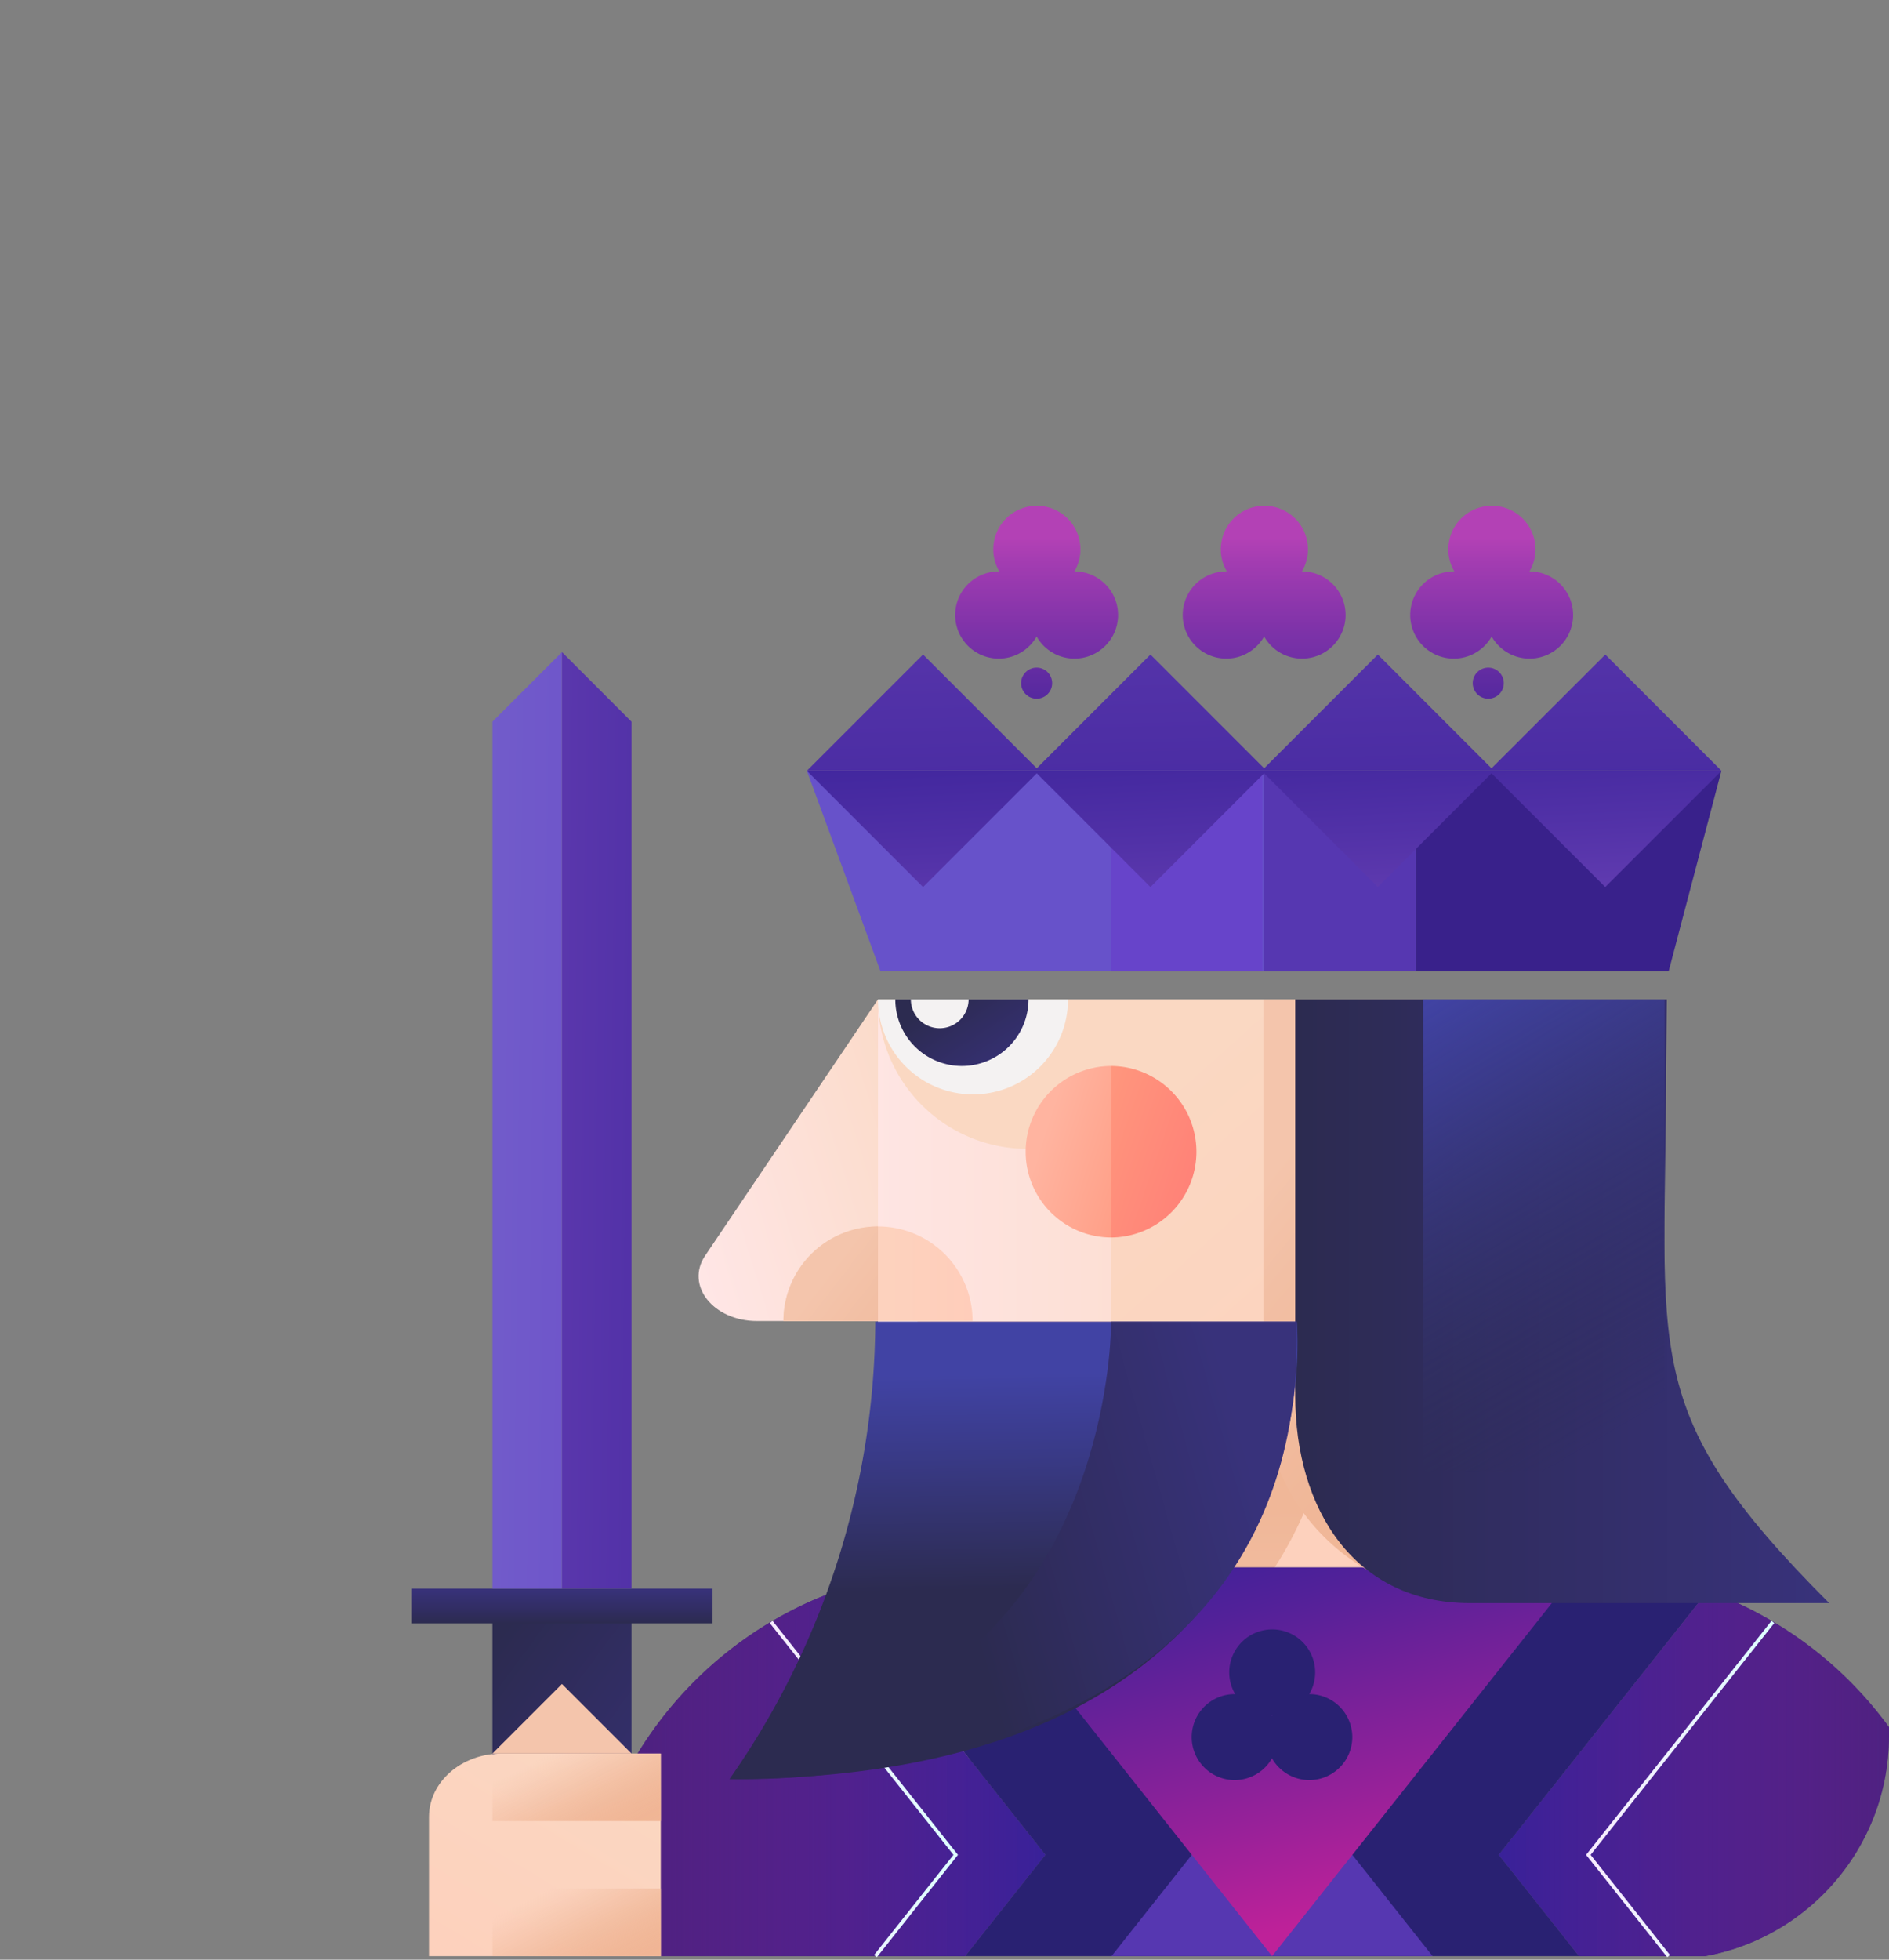 <svg xmlns="http://www.w3.org/2000/svg" xmlns:xlink="http://www.w3.org/1999/xlink" width="135" height="140" viewBox="0 0 135 140">
  <rect x="0" y="0" width="135" height="140" fill="#808080" stroke="none"/>
  <defs>
    <clipPath id="clip-path">
      <rect id="Rectangle_236" data-name="Rectangle 236" width="135" height="140" rx="16" transform="translate(-1457.173 666.263)" fill="none"/>
    </clipPath>
    <linearGradient id="linear-gradient" x1="-0.185" y1="1.109" x2="1.48" y2="0.253" gradientUnits="objectBoundingBox">
      <stop offset="0.176" stop-color="#ffe6e6"/>
      <stop offset="1" stop-color="#fad8c2"/>
    </linearGradient>
    <linearGradient id="linear-gradient-2" x1="-0.331" y1="0.5" x2="1" y2="0.5" xlink:href="#linear-gradient"/>
    <linearGradient id="linear-gradient-3" x1="0.452" y1="0.148" x2="1.163" y2="1.101" gradientUnits="objectBoundingBox">
      <stop offset="0" stop-color="#fad8c2"/>
      <stop offset="1" stop-color="#ffcdba"/>
    </linearGradient>
    <linearGradient id="linear-gradient-4" x1="0.507" y1="0.838" x2="0.491" y2="0.113" gradientUnits="objectBoundingBox">
      <stop offset="0.001" stop-color="#f4c5ac"/>
      <stop offset="0.176" stop-color="#f2bfa4"/>
      <stop offset="0.581" stop-color="#f0b798"/>
      <stop offset="1" stop-color="#f0b595"/>
    </linearGradient>
    <linearGradient id="linear-gradient-5" x1="12.785" y1="712.183" x2="61.969" y2="3563.684" gradientUnits="objectBoundingBox">
      <stop offset="0" stop-color="#392199"/>
      <stop offset="0.228" stop-color="#522199"/>
      <stop offset="0.711" stop-color="#942199"/>
      <stop offset="1" stop-color="#be2199"/>
    </linearGradient>
    <linearGradient id="linear-gradient-6" x1="-1723.358" y1="-3990.483" x2="1724.109" y2="3989.765" xlink:href="#linear-gradient-5"/>
    <linearGradient id="linear-gradient-7" x1="-25.816" y1="-1710.64" x2="23.369" y2="1486.497" xlink:href="#linear-gradient-5"/>
    <linearGradient id="linear-gradient-8" x1="-0.315" y1="0.5" x2="1" y2="0.5" gradientUnits="objectBoundingBox">
      <stop offset="0" stop-color="#be2199" stop-opacity="0"/>
      <stop offset="0.373" stop-color="#882199" stop-opacity="0.404"/>
      <stop offset="0.799" stop-color="#4f2199" stop-opacity="0.831"/>
      <stop offset="1" stop-color="#392199"/>
    </linearGradient>
    <linearGradient id="linear-gradient-9" y1="0.5" x2="1.315" y2="0.5" gradientUnits="objectBoundingBox">
      <stop offset="0" stop-color="#392199"/>
      <stop offset="0.201" stop-color="#4f2199" stop-opacity="0.831"/>
      <stop offset="0.627" stop-color="#882199" stop-opacity="0.404"/>
      <stop offset="1" stop-color="#be2199" stop-opacity="0"/>
    </linearGradient>
    <linearGradient id="linear-gradient-10" x1="-4327.388" y1="-20752.184" x2="-1289.974" y2="-6187.863" xlink:href="#linear-gradient-5"/>
    <linearGradient id="linear-gradient-11" x1="0.444" y1="-0.132" x2="0.837" y2="0.795" xlink:href="#linear-gradient-5"/>
    <linearGradient id="linear-gradient-12" y1="0.5" x2="1" y2="0.5" gradientUnits="objectBoundingBox">
      <stop offset="0" stop-color="#f8ecff"/>
      <stop offset="0.548" stop-color="#ebf5ff"/>
      <stop offset="1" stop-color="#dff"/>
    </linearGradient>
    <linearGradient id="linear-gradient-14" x1="0.294" y1="0.087" x2="0.839" y2="0.829" xlink:href="#linear-gradient-4"/>
    <linearGradient id="linear-gradient-15" x1="0" y1="0.5" x2="1" y2="0.5" xlink:href="#linear-gradient-3"/>
    <linearGradient id="linear-gradient-16" x1="-0.12" y1="0.236" x2="1.693" y2="1.505" gradientUnits="objectBoundingBox">
      <stop offset="0" stop-color="#ff967d"/>
      <stop offset="1" stop-color="#ff6f72"/>
    </linearGradient>
    <linearGradient id="linear-gradient-17" x1="2.333" y1="1.503" x2="0.055" y2="0.053" gradientUnits="objectBoundingBox">
      <stop offset="0.368" stop-color="#ff967d"/>
      <stop offset="0.884" stop-color="#ffb4a0"/>
    </linearGradient>
    <linearGradient id="linear-gradient-18" x1="0.068" y1="0.166" x2="3.087" y2="2.497" gradientUnits="objectBoundingBox">
      <stop offset="0.134" stop-color="#f4c5ac"/>
      <stop offset="0.286" stop-color="#f2bfa4"/>
      <stop offset="0.637" stop-color="#f0b798"/>
      <stop offset="1" stop-color="#f0b595"/>
    </linearGradient>
    <linearGradient id="linear-gradient-19" y1="0.5" x2="1" y2="0.5" gradientUnits="objectBoundingBox">
      <stop offset="0" stop-color="#2c2b50"/>
      <stop offset="0.394" stop-color="#312d62"/>
      <stop offset="1" stop-color="#38327b"/>
    </linearGradient>
    <linearGradient id="linear-gradient-20" x1="0.243" y1="0.148" x2="1.189" y2="0.87" xlink:href="#linear-gradient-19"/>
    <linearGradient id="linear-gradient-21" x1="0.812" y1="1.542" x2="0.322" y2="-0.095" gradientUnits="objectBoundingBox">
      <stop offset="0.351" stop-color="#2c2b50" stop-opacity="0"/>
      <stop offset="0.582" stop-color="#343470" stop-opacity="0.384"/>
      <stop offset="0.866" stop-color="#3d3e95" stop-opacity="0.827"/>
      <stop offset="0.999" stop-color="#4143a4"/>
    </linearGradient>
    <linearGradient id="linear-gradient-22" x1="0.136" y1="0.063" x2="1.254" y2="1.403" xlink:href="#linear-gradient-19"/>
    <linearGradient id="linear-gradient-23" x1="0.5" y1="1" x2="0.5" y2="0" xlink:href="#linear-gradient-19"/>
    <linearGradient id="linear-gradient-24" x1="-2.427" y1="0.1" x2="4.274" y2="1.015" gradientUnits="objectBoundingBox">
      <stop offset="0" stop-color="#7769ca"/>
      <stop offset="1" stop-color="#6744ca"/>
    </linearGradient>
    <linearGradient id="linear-gradient-25" x1="-2.088" y1="0.164" x2="5.231" y2="1.219" gradientUnits="objectBoundingBox">
      <stop offset="0" stop-color="#6941b5"/>
      <stop offset="0.451" stop-color="#5131a7"/>
      <stop offset="1" stop-color="#392199"/>
    </linearGradient>
    <linearGradient id="linear-gradient-26" x1="1.035" y1="-0.173" x2="-0.295" y2="1.769" xlink:href="#linear-gradient-3"/>
    <linearGradient id="linear-gradient-27" x1="6.624" y1="-32.476" x2="7.331" y2="-32.476" xlink:href="#linear-gradient-18"/>
    <linearGradient id="linear-gradient-28" x1="0.02" y1="0.117" x2="1.066" y2="0.952" gradientUnits="objectBoundingBox">
      <stop offset="0.134" stop-color="#f4c5ac" stop-opacity="0"/>
      <stop offset="0.225" stop-color="#f3c1a7" stop-opacity="0.204"/>
      <stop offset="0.331" stop-color="#f2bea2" stop-opacity="0.412"/>
      <stop offset="0.441" stop-color="#f1bb9e" stop-opacity="0.592"/>
      <stop offset="0.55" stop-color="#f1b99a" stop-opacity="0.741"/>
      <stop offset="0.66" stop-color="#f0b798" stop-opacity="0.855"/>
      <stop offset="0.771" stop-color="#f0b696" stop-opacity="0.933"/>
      <stop offset="0.884" stop-color="#f0b595" stop-opacity="0.984"/>
      <stop offset="1" stop-color="#f0b595"/>
    </linearGradient>
    <linearGradient id="linear-gradient-30" x1="0.159" y1="-0.515" x2="0.91" y2="1.369" gradientUnits="objectBoundingBox">
      <stop offset="0" stop-color="#392199"/>
      <stop offset="0.549" stop-color="#5131a7"/>
      <stop offset="1" stop-color="#6941b5"/>
    </linearGradient>
    <linearGradient id="linear-gradient-31" x1="0.012" y1="-1.785" x2="0.884" y2="2.905" xlink:href="#linear-gradient-25"/>
    <linearGradient id="linear-gradient-32" x1="0.5" y1="2.572" x2="0.5" y2="0.21" gradientUnits="objectBoundingBox">
      <stop offset="0" stop-color="#392199"/>
      <stop offset="0.173" stop-color="#3d2299"/>
      <stop offset="0.356" stop-color="#49259c"/>
      <stop offset="0.544" stop-color="#5f2ba1"/>
      <stop offset="0.735" stop-color="#7c32a8"/>
      <stop offset="0.927" stop-color="#a23cb1"/>
      <stop offset="1" stop-color="#b341b5"/>
    </linearGradient>
    <linearGradient id="linear-gradient-34" x1="0.5" y1="5.156" x2="0.5" y2="-3.703" xlink:href="#linear-gradient-32"/>
    <linearGradient id="linear-gradient-37" x1="0.507" y1="0.838" x2="0.491" y2="0.113" gradientUnits="objectBoundingBox">
      <stop offset="0.351" stop-color="#2c2b50"/>
      <stop offset="0.756" stop-color="#393a87"/>
      <stop offset="0.999" stop-color="#4143a4"/>
    </linearGradient>
    <linearGradient id="linear-gradient-38" x1="0.39" y1="0.506" x2="0.917" y2="0.383" xlink:href="#linear-gradient-19"/>
  </defs>
  <g id="black_k2" transform="translate(1457.173 -666.263)">
    <g id="Group_205" data-name="Group 205" clip-path="url(#clip-path)">
      <g id="Group_204" data-name="Group 204">
        <path id="Path_455" data-name="Path 455" d="M-1394.355,764.6v6.792a10.756,10.756,0,0,0,9.7-6.111,10.728,10.728,0,0,0,1.051-4.644h-10.755Z" fill="none"/>
        <g id="Group_190" data-name="Group 190">
          <path id="Path_456" data-name="Path 456" d="M-1384.739,765.433a11.2,11.2,0,0,1-9.686,8.9A9.724,9.724,0,0,0-1384.739,765.433Z" fill="none"/>
          <path id="Path_457" data-name="Path 457" d="M-1406.775,755.961c-1.439,2.133.579,4.677,3.709,4.677h8.641v-22.98Z" fill="url(#linear-gradient)"/>
          <path id="Path_458" data-name="Path 458" d="M-1394.425,737.658h38.777v47.09h-26.544v-5.823h-12.234Z" fill="url(#linear-gradient-2)"/>
        </g>
        <path id="Path_459" data-name="Path 459" d="M-1367.19,757.171c-.046,0-.091,0-.136.007v.217C-1367.283,757.319-1367.234,757.246-1367.19,757.171Z" fill="none"/>
        <path id="Path_460" data-name="Path 460" d="M-1373.068,737.658h-21.357a10.678,10.678,0,0,0,10.678,10.678,10.626,10.626,0,0,0,5.966-1.821l.026,22.074-.037,15.845h22.145V737.658Z" fill="url(#linear-gradient-3)"/>
        <path id="Path_461" data-name="Path 461" d="M-1391.6,760.682h30.12s3.242,32.674-40.536,32.674A57.29,57.29,0,0,0-1391.6,760.682Z" fill="url(#linear-gradient-4)"/>
        <path id="Path_462" data-name="Path 462" d="M-1367.456,757.181c.042.072.089.141.13.214v-.217c-.031,0-.061,0-.093,0Z" fill="none"/>
        <g id="Group_194" data-name="Group 194">
          <g id="Group_192" data-name="Group 192">
            <path id="Path_463" data-name="Path 463" d="M-1377.6,806.007h0Z" fill="#5637b1"/>
            <path id="Path_464" data-name="Path 464" d="M-1355.861,806.007h0Z" fill="#5637b1"/>
            <path id="Path_465" data-name="Path 465" d="M-1388.265,778.255c.116,0,.23-.009.345-.009h-.352Z" fill="url(#linear-gradient-5)"/>
            <path id="Path_466" data-name="Path 466" d="M-1366.263,806.009h0Z" fill="url(#linear-gradient-6)"/>
            <path id="Path_467" data-name="Path 467" d="M-1344.26,778.254l.007-.008h-.327C-1344.473,778.247-1344.367,778.253-1344.26,778.254Z" fill="url(#linear-gradient-7)"/>
            <g id="Group_191" data-name="Group 191">
              <path id="Path_468" data-name="Path 468" d="M-1397.407,779.927c-.651.237-1.3.49-1.924.774a27.76,27.76,0,0,0-16.35,25.306h27.479l5.735-7.235Z" fill="#292172"/>
              <path id="Path_469" data-name="Path 469" d="M-1333.974,780.358c-.375-.155-.755-.3-1.138-.44l-14.946,18.854,5.736,7.235h27.478A27.766,27.766,0,0,0-1333.974,780.358Z" fill="#292172"/>
              <path id="Path_470" data-name="Path 470" d="M-1335.112,779.918a27.687,27.687,0,0,0-9.468-1.672h-43.34a27.625,27.625,0,0,0-9.487,1.681l14.94,18.845-5.735,7.235h43.88l-5.736-7.235Z" fill="#292172"/>
              <path id="Path_471" data-name="Path 471" d="M-1397.407,779.927c-.651.237-1.3.49-1.924.774a27.76,27.76,0,0,0-16.35,25.306h27.479l5.735-7.235Z" fill="url(#linear-gradient-8)"/>
              <path id="Path_472" data-name="Path 472" d="M-1333.974,780.358c-.375-.155-.755-.3-1.138-.44l-14.946,18.854,5.736,7.235h27.478A27.766,27.766,0,0,0-1333.974,780.358Z" fill="url(#linear-gradient-9)"/>
            </g>
            <path id="Path_473" data-name="Path 473" d="M-1344.6,778.246Z" fill="#292172"/>
            <path id="Path_475" data-name="Path 475" d="M-1366.264,806.007h0Z" fill="#5637b1"/>
            <path id="Path_476" data-name="Path 476" d="M-1366.264,806.007h0Z" fill="url(#linear-gradient-10)"/>
          </g>
          <path id="Path_477" data-name="Path 477" d="M-1354.789,806.008h-22.948l11.474-14.473Z" fill="#5637b1"/>
          <path id="Path_478" data-name="Path 478" d="M-1388.272,778.246h44.02l-22.01,27.763Z" fill="url(#linear-gradient-11)"/>
          <g id="Group_193" data-name="Group 193">
            <path id="Path_479" data-name="Path 479" d="M-1394.507,806.085l-.2-.156,5.674-7.156-13.126-16.558.2-.156,13.249,16.714-.062.078Z" fill="url(#linear-gradient-12)"/>
            <path id="Path_480" data-name="Path 480" d="M-1338.022,806.085l-5.8-7.312.062-.078,13.188-16.636.2.156-13.126,16.558,5.674,7.156Z" fill="url(#linear-gradient-12)"/>
          </g>
        </g>
        <path id="Path_481" data-name="Path 481" d="M-1366.882,737.658v28.026a14.752,14.752,0,0,0,14.825,14.677h10.513l-.146-42.7Z" fill="url(#linear-gradient-14)"/>
        <path id="Path_482" data-name="Path 482" d="M-1394.425,753.88a6.758,6.758,0,0,0-6.758,6.758h13.516A6.758,6.758,0,0,0-1394.425,753.88Z" fill="url(#linear-gradient-15)"/>
        <path id="Path_483" data-name="Path 483" d="M-1371.67,748.543a6.126,6.126,0,0,0-6.126-6.126v12.252A6.126,6.126,0,0,0-1371.67,748.543Z" fill="url(#linear-gradient-16)"/>
        <path id="Path_484" data-name="Path 484" d="M-1383.873,748.543a6.126,6.126,0,0,0,6.126,6.126V742.417A6.126,6.126,0,0,0-1383.873,748.543Z" fill="url(#linear-gradient-17)"/>
        <path id="Path_485" data-name="Path 485" d="M-1401.183,760.638h6.758V753.88A6.758,6.758,0,0,0-1401.183,760.638Z" fill="url(#linear-gradient-18)"/>
        <g id="Group_195" data-name="Group 195">
          <path id="Path_486" data-name="Path 486" d="M-1399.507,721.329l5.264,14.328H-1360V721.329Z" fill="#6752ca"/>
          <rect id="Rectangle_229" data-name="Rectangle 229" width="10.91" height="14.328" transform="translate(-1366.882 721.329)" fill="#5637b1"/>
          <rect id="Rectangle_230" data-name="Rectangle 230" width="10.841" height="14.328" transform="translate(-1377.792 721.329)" fill="#6744ca"/>
          <path id="Path_487" data-name="Path 487" d="M-1334.151,721.329l-3.772,14.328h-18.049V721.329Z" fill="#39218b"/>
        </g>
        <path id="Path_488" data-name="Path 488" d="M-1387.634,744.448a6.79,6.79,0,0,0,6.79-6.79h-13.581A6.79,6.79,0,0,0-1387.634,744.448Z" fill="#f4f2f2"/>
        <path id="Path_489" data-name="Path 489" d="M-1338.051,737.658h-26.556v28.308c0,8.187,4.293,14.825,12.48,14.825h25.68c-13.8-13.8-11.656-17.777-11.656-38.374Z" fill="url(#linear-gradient-19)"/>
        <path id="Path_490" data-name="Path 490" d="M-1388.429,742.417a4.759,4.759,0,0,0,4.759-4.759h-9.519A4.76,4.76,0,0,0-1388.429,742.417Z" fill="url(#linear-gradient-20)"/>
        <path id="Path_491" data-name="Path 491" d="M-1390.015,739.721a2.064,2.064,0,0,0,2.064-2.063h-4.127A2.063,2.063,0,0,0-1390.015,739.721Z" fill="#f4f2f2"/>
        <rect id="Rectangle_231" data-name="Rectangle 231" width="17.255" height="33.736" transform="translate(-1355.469 737.658)" fill="url(#linear-gradient-21)"/>
        <g id="Group_198" data-name="Group 198">
          <rect id="Rectangle_232" data-name="Rectangle 232" width="9.939" height="16.103" transform="translate(-1421.981 780.999)" fill="url(#linear-gradient-22)"/>
          <g id="Group_197" data-name="Group 197">
            <rect id="Rectangle_233" data-name="Rectangle 233" width="21.527" height="2.485" transform="translate(-1427.775 779.752)" fill="url(#linear-gradient-23)"/>
            <g id="Group_196" data-name="Group 196">
              <path id="Path_492" data-name="Path 492" d="M-1417.011,712.849l-4.97,4.97v61.933h4.97v-66.9Z" fill="url(#linear-gradient-24)"/>
              <path id="Path_493" data-name="Path 493" d="M-1412.042,717.819l-4.969-4.97v66.9h4.969Z" fill="url(#linear-gradient-25)"/>
            </g>
          </g>
        </g>
        <path id="Path_494" data-name="Path 494" d="M-1407.624,713.646h-.04l.021.034Z" fill="none"/>
        <g id="Group_201" data-name="Group 201">
          <g id="Group_200" data-name="Group 200">
            <g id="Group_199" data-name="Group 199">
              <path id="Path_495" data-name="Path 495" d="M-1421.325,791.535h0c-2.867,0-5.191,2.03-5.191,4.535v9.939h16.568V791.535Z" fill="url(#linear-gradient-26)"/>
              <path id="Path_496" data-name="Path 496" d="M-1417.011,786.565l-4.97,4.97h9.94Z" fill="url(#linear-gradient-27)"/>
            </g>
            <rect id="Rectangle_234" data-name="Rectangle 234" width="12.033" height="4.825" transform="translate(-1421.981 791.535)" fill="url(#linear-gradient-28)"/>
            <rect id="Rectangle_235" data-name="Rectangle 235" width="12.033" height="4.825" transform="translate(-1421.981 801.185)" fill="url(#linear-gradient-28)"/>
          </g>
        </g>
        <g id="Group_202" data-name="Group 202">
          <path id="Path_497" data-name="Path 497" d="M-1342.454,729.633l-8.125-8.125-8.125,8.125-8.125-8.125-8.125,8.125-8.125-8.125-8.125,8.125-8.3-8.3h65.356Z" fill="url(#linear-gradient-30)"/>
          <path id="Path_498" data-name="Path 498" d="M-1350.579,721.15l-8.125-8.125-8.125,8.125-8.125-8.125-8.125,8.125-8.125-8.125-8.3,8.3h65.356l-8.3-8.3Z" fill="url(#linear-gradient-31)"/>
        </g>
        <path id="Path_499" data-name="Path 499" d="M-1380.383,707.084h-.006a3.1,3.1,0,0,0,.429-1.573,3.114,3.114,0,0,0-3.114-3.114h-.037a3.113,3.113,0,0,0-3.077,3.112,3.1,3.1,0,0,0,.43,1.575l-.037,0a3.115,3.115,0,0,0-3.115,3.114,3.115,3.115,0,0,0,3.115,3.115,3.112,3.112,0,0,0,2.684-1.543c.006-.012.015-.022.022-.034a3.112,3.112,0,0,0,2.706,1.577,3.115,3.115,0,0,0,3.114-3.115A3.114,3.114,0,0,0-1380.383,707.084Zm-2.706,1.576-.022-.036h.043Z" fill="url(#linear-gradient-32)"/>
        <path id="Path_500" data-name="Path 500" d="M-1364.122,707.084h-.007a3.088,3.088,0,0,0,.43-1.573,3.115,3.115,0,0,0-3.115-3.114h-.037a3.113,3.113,0,0,0-3.077,3.112,3.108,3.108,0,0,0,.43,1.575l-.037,0a3.114,3.114,0,0,0-3.114,3.114,3.115,3.115,0,0,0,3.114,3.115,3.11,3.11,0,0,0,2.684-1.543c.007-.012.016-.022.022-.034a3.112,3.112,0,0,0,2.707,1.577,3.115,3.115,0,0,0,3.114-3.115A3.114,3.114,0,0,0-1364.122,707.084Zm-2.707,1.576-.022-.036h.044Z" fill="url(#linear-gradient-32)"/>
        <circle id="Ellipse_22" data-name="Ellipse 22" cx="1.11" cy="1.11" r="1.11" transform="translate(-1384.199 713.957)" fill="url(#linear-gradient-34)"/>
        <circle id="Ellipse_23" data-name="Ellipse 23" cx="1.11" cy="1.11" r="1.11" transform="translate(-1368.061 713.957)" fill="url(#linear-gradient-34)"/>
        <circle id="Ellipse_24" data-name="Ellipse 24" cx="1.11" cy="1.11" r="1.11" transform="translate(-1351.923 713.957)" fill="url(#linear-gradient-34)"/>
        <g id="Group_203" data-name="Group 203">
          <path id="Path_501" data-name="Path 501" d="M-1394.618,760.682h30.12s3.242,32.674-40.536,32.674A57.289,57.289,0,0,0-1394.618,760.682Z" fill="url(#linear-gradient-37)"/>
          <path id="Path_502" data-name="Path 502" d="M-1377.764,760.682s.168,17.564-13.467,25.883c0,0-5.709,3.171-13.8,6.791,0,0,41.417,1.708,40.536-32.674Z" fill="url(#linear-gradient-38)"/>
        </g>
        <path id="Path_503" data-name="Path 503" d="M-1363.6,787.29h-.006a3.053,3.053,0,0,0,.423-1.551,3.069,3.069,0,0,0-3.07-3.07h-.015l-.022,0a3.069,3.069,0,0,0-3.034,3.068,3.055,3.055,0,0,0,.424,1.553l-.037,0a3.071,3.071,0,0,0-3.07,3.071,3.071,3.071,0,0,0,3.07,3.07,3.065,3.065,0,0,0,2.647-1.521c.007-.012.015-.022.022-.033a3.068,3.068,0,0,0,2.668,1.554,3.071,3.071,0,0,0,3.071-3.07A3.071,3.071,0,0,0-1363.6,787.29Zm-2.668,1.554-.022-.036h.043Z" fill="#292172"/>
        <path id="Path_504" data-name="Path 504" d="M-1347.862,707.084h-.006a3.1,3.1,0,0,0,.429-1.573,3.114,3.114,0,0,0-3.114-3.114h-.037a3.113,3.113,0,0,0-3.077,3.112,3.1,3.1,0,0,0,.43,1.575l-.037,0a3.115,3.115,0,0,0-3.115,3.114,3.115,3.115,0,0,0,3.115,3.115,3.112,3.112,0,0,0,2.684-1.543c.006-.012.015-.022.022-.034a3.112,3.112,0,0,0,2.706,1.577,3.115,3.115,0,0,0,3.114-3.115A3.114,3.114,0,0,0-1347.862,707.084Zm-2.706,1.576-.022-.036h.043Z" fill="url(#linear-gradient-32)"/>
      </g>
    </g>
  </g>
</svg>

